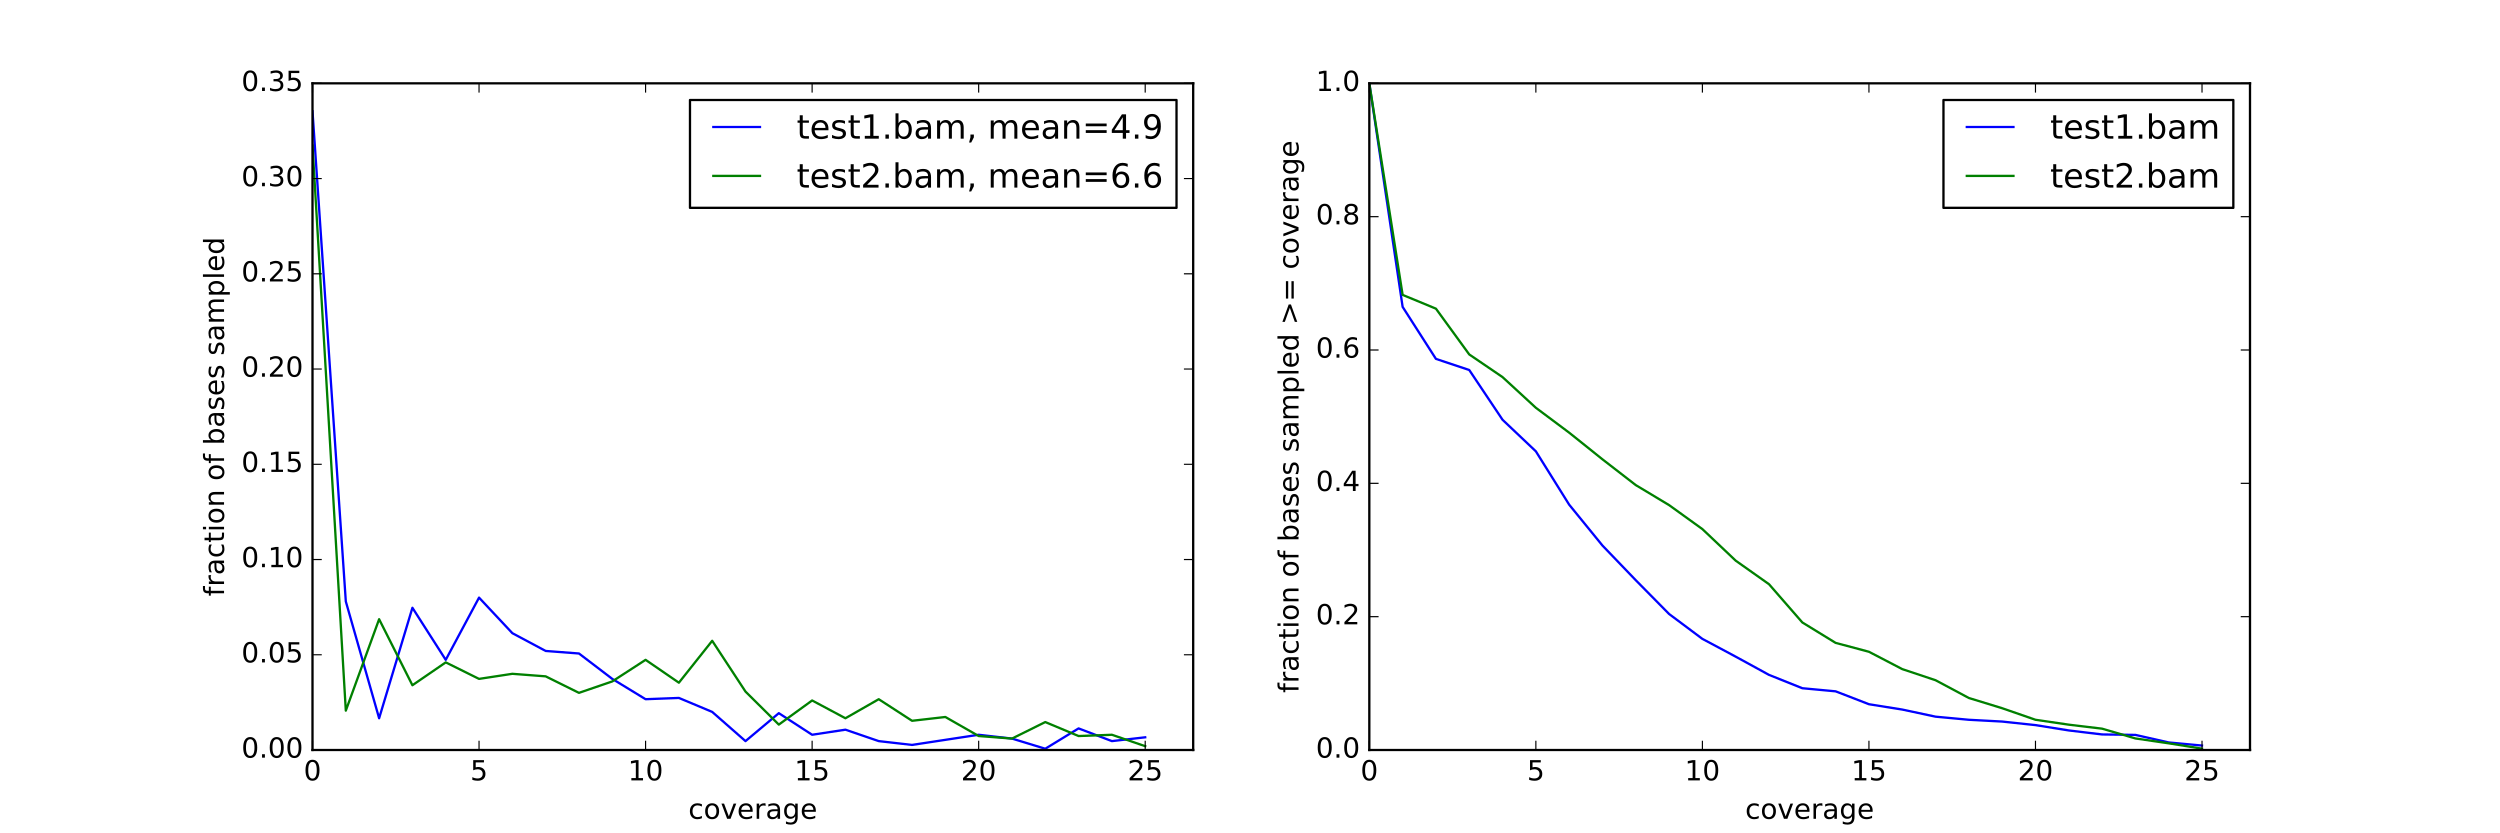 <?xml version="1.0" encoding="utf-8" standalone="no"?>
<!DOCTYPE svg PUBLIC "-//W3C//DTD SVG 1.1//EN"
  "http://www.w3.org/Graphics/SVG/1.1/DTD/svg11.dtd">
<!-- Created with matplotlib (http://matplotlib.org/) -->
<svg height="360pt" version="1.1" viewBox="0 0 1080 360" width="1080pt" xmlns="http://www.w3.org/2000/svg" xmlns:xlink="http://www.w3.org/1999/xlink">
 <defs>
  <style type="text/css">
*{stroke-linecap:butt;stroke-linejoin:round;stroke-miterlimit:100000;}
  </style>
 </defs>
 <g id="figure_1">
  <g id="patch_1">
   <path d="M 0 360 
L 1080 360 
L 1080 0 
L 0 0 
z
" style="fill:#ffffff;"/>
  </g>
  <g id="axes_1">
   <g id="patch_2">
    <path d="M 135 324 
L 515.455 324 
L 515.455 36 
L 135 36 
z
" style="fill:#ffffff;"/>
   </g>
   <g id="line2d_1">
    <path clip-path="url(#p633ea78bca)" d="M 135 48.069 
L 149.389 259.817 
L 163.778 310.286 
L 178.167 262.56 
L 192.556 285.051 
L 206.945 258.171 
L 221.334 273.531 
L 235.724 281.211 
L 250.113 282.309 
L 264.502 293.28 
L 278.891 302.057 
L 293.28 301.509 
L 307.669 307.543 
L 322.058 320.16 
L 336.447 308.091 
L 350.836 317.417 
L 365.225 315.223 
L 379.614 320.16 
L 394.003 321.806 
L 408.392 319.611 
L 422.781 317.417 
L 437.171 319.063 
L 451.56 323.451 
L 465.949 314.674 
L 480.338 320.16 
L 494.727 318.514 
" style="fill:none;stroke:#0000ff;stroke-linecap:square;"/>
   </g>
   <g id="line2d_2">
    <path clip-path="url(#p633ea78bca)" d="M 135 62.88 
L 149.389 306.994 
L 163.778 267.497 
L 178.167 296.023 
L 192.556 286.149 
L 206.945 293.28 
L 221.334 291.086 
L 235.724 292.183 
L 250.113 299.314 
L 264.502 294.377 
L 278.891 285.051 
L 293.28 294.926 
L 307.669 276.823 
L 322.058 298.766 
L 336.447 313.029 
L 350.836 302.606 
L 365.225 310.286 
L 379.614 302.057 
L 394.003 311.383 
L 408.392 309.737 
L 422.781 317.966 
L 437.171 319.063 
L 451.56 311.931 
L 465.949 317.966 
L 480.338 317.417 
L 494.727 322.354 
" style="fill:none;stroke:#008000;stroke-linecap:square;"/>
   </g>
   <g id="patch_3">
    <path d="M 135 36 
L 515.455 36 
" style="fill:none;stroke:#000000;stroke-linecap:square;stroke-linejoin:miter;"/>
   </g>
   <g id="patch_4">
    <path d="M 515.455 324 
L 515.455 36 
" style="fill:none;stroke:#000000;stroke-linecap:square;stroke-linejoin:miter;"/>
   </g>
   <g id="patch_5">
    <path d="M 135 324 
L 515.455 324 
" style="fill:none;stroke:#000000;stroke-linecap:square;stroke-linejoin:miter;"/>
   </g>
   <g id="patch_6">
    <path d="M 135 324 
L 135 36 
" style="fill:none;stroke:#000000;stroke-linecap:square;stroke-linejoin:miter;"/>
   </g>
   <g id="matplotlib.axis_1">
    <g id="xtick_1">
     <g id="line2d_3">
      <defs>
       <path d="M 0 0 
L 0 -4 
" id="m993e81cfbe" style="stroke:#000000;stroke-width:0.5;"/>
      </defs>
      <g>
       <use style="stroke:#000000;stroke-width:0.5;" x="135.0" xlink:href="#m993e81cfbe" y="324.0"/>
      </g>
     </g>
     <g id="line2d_4">
      <defs>
       <path d="M 0 0 
L 0 4 
" id="ma608cb33ff" style="stroke:#000000;stroke-width:0.5;"/>
      </defs>
      <g>
       <use style="stroke:#000000;stroke-width:0.5;" x="135.0" xlink:href="#ma608cb33ff" y="36.0"/>
      </g>
     </g>
     <g id="text_1">
      <!-- 0 -->
      <defs>
       <path d="M 31.781 66.406 
Q 24.172 66.406 20.328 58.906 
Q 16.5 51.422 16.5 36.375 
Q 16.5 21.391 20.328 13.891 
Q 24.172 6.391 31.781 6.391 
Q 39.453 6.391 43.281 13.891 
Q 47.125 21.391 47.125 36.375 
Q 47.125 51.422 43.281 58.906 
Q 39.453 66.406 31.781 66.406 
M 31.781 74.219 
Q 44.047 74.219 50.516 64.516 
Q 56.984 54.828 56.984 36.375 
Q 56.984 17.969 50.516 8.266 
Q 44.047 -1.422 31.781 -1.422 
Q 19.531 -1.422 13.062 8.266 
Q 6.594 17.969 6.594 36.375 
Q 6.594 54.828 13.062 64.516 
Q 19.531 74.219 31.781 74.219 
" id="BitstreamVeraSans-Roman-30"/>
      </defs>
      <g transform="translate(131.183 337.118)scale(0.12 -0.12)">
       <use xlink:href="#BitstreamVeraSans-Roman-30"/>
      </g>
     </g>
    </g>
    <g id="xtick_2">
     <g id="line2d_5">
      <g>
       <use style="stroke:#000000;stroke-width:0.5;" x="206.945" xlink:href="#m993e81cfbe" y="324.0"/>
      </g>
     </g>
     <g id="line2d_6">
      <g>
       <use style="stroke:#000000;stroke-width:0.5;" x="206.945" xlink:href="#ma608cb33ff" y="36.0"/>
      </g>
     </g>
     <g id="text_2">
      <!-- 5 -->
      <defs>
       <path d="M 10.797 72.906 
L 49.516 72.906 
L 49.516 64.594 
L 19.828 64.594 
L 19.828 46.734 
Q 21.969 47.469 24.109 47.828 
Q 26.266 48.188 28.422 48.188 
Q 40.625 48.188 47.75 41.5 
Q 54.891 34.812 54.891 23.391 
Q 54.891 11.625 47.562 5.094 
Q 40.234 -1.422 26.906 -1.422 
Q 22.312 -1.422 17.547 -0.641 
Q 12.797 0.141 7.719 1.703 
L 7.719 11.625 
Q 12.109 9.234 16.797 8.062 
Q 21.484 6.891 26.703 6.891 
Q 35.156 6.891 40.078 11.328 
Q 45.016 15.766 45.016 23.391 
Q 45.016 31 40.078 35.438 
Q 35.156 39.891 26.703 39.891 
Q 22.75 39.891 18.812 39.016 
Q 14.891 38.141 10.797 36.281 
z
" id="BitstreamVeraSans-Roman-35"/>
      </defs>
      <g transform="translate(203.128 337.118)scale(0.12 -0.12)">
       <use xlink:href="#BitstreamVeraSans-Roman-35"/>
      </g>
     </g>
    </g>
    <g id="xtick_3">
     <g id="line2d_7">
      <g>
       <use style="stroke:#000000;stroke-width:0.5;" x="278.891" xlink:href="#m993e81cfbe" y="324.0"/>
      </g>
     </g>
     <g id="line2d_8">
      <g>
       <use style="stroke:#000000;stroke-width:0.5;" x="278.891" xlink:href="#ma608cb33ff" y="36.0"/>
      </g>
     </g>
     <g id="text_3">
      <!-- 10 -->
      <defs>
       <path d="M 12.406 8.297 
L 28.516 8.297 
L 28.516 63.922 
L 10.984 60.406 
L 10.984 69.391 
L 28.422 72.906 
L 38.281 72.906 
L 38.281 8.297 
L 54.391 8.297 
L 54.391 0 
L 12.406 0 
z
" id="BitstreamVeraSans-Roman-31"/>
      </defs>
      <g transform="translate(271.256 337.118)scale(0.12 -0.12)">
       <use xlink:href="#BitstreamVeraSans-Roman-31"/>
       <use x="63.623" xlink:href="#BitstreamVeraSans-Roman-30"/>
      </g>
     </g>
    </g>
    <g id="xtick_4">
     <g id="line2d_9">
      <g>
       <use style="stroke:#000000;stroke-width:0.5;" x="350.836" xlink:href="#m993e81cfbe" y="324.0"/>
      </g>
     </g>
     <g id="line2d_10">
      <g>
       <use style="stroke:#000000;stroke-width:0.5;" x="350.836" xlink:href="#ma608cb33ff" y="36.0"/>
      </g>
     </g>
     <g id="text_4">
      <!-- 15 -->
      <g transform="translate(343.201 337.118)scale(0.12 -0.12)">
       <use xlink:href="#BitstreamVeraSans-Roman-31"/>
       <use x="63.623" xlink:href="#BitstreamVeraSans-Roman-35"/>
      </g>
     </g>
    </g>
    <g id="xtick_5">
     <g id="line2d_11">
      <g>
       <use style="stroke:#000000;stroke-width:0.5;" x="422.781" xlink:href="#m993e81cfbe" y="324.0"/>
      </g>
     </g>
     <g id="line2d_12">
      <g>
       <use style="stroke:#000000;stroke-width:0.5;" x="422.781" xlink:href="#ma608cb33ff" y="36.0"/>
      </g>
     </g>
     <g id="text_5">
      <!-- 20 -->
      <defs>
       <path d="M 19.188 8.297 
L 53.609 8.297 
L 53.609 0 
L 7.328 0 
L 7.328 8.297 
Q 12.938 14.109 22.625 23.891 
Q 32.328 33.688 34.812 36.531 
Q 39.547 41.844 41.422 45.531 
Q 43.312 49.219 43.312 52.781 
Q 43.312 58.594 39.234 62.25 
Q 35.156 65.922 28.609 65.922 
Q 23.969 65.922 18.812 64.312 
Q 13.672 62.703 7.812 59.422 
L 7.812 69.391 
Q 13.766 71.781 18.938 73 
Q 24.125 74.219 28.422 74.219 
Q 39.75 74.219 46.484 68.547 
Q 53.219 62.891 53.219 53.422 
Q 53.219 48.922 51.531 44.891 
Q 49.859 40.875 45.406 35.406 
Q 44.188 33.984 37.641 27.219 
Q 31.109 20.453 19.188 8.297 
" id="BitstreamVeraSans-Roman-32"/>
      </defs>
      <g transform="translate(415.146 337.118)scale(0.12 -0.12)">
       <use xlink:href="#BitstreamVeraSans-Roman-32"/>
       <use x="63.623" xlink:href="#BitstreamVeraSans-Roman-30"/>
      </g>
     </g>
    </g>
    <g id="xtick_6">
     <g id="line2d_13">
      <g>
       <use style="stroke:#000000;stroke-width:0.5;" x="494.727" xlink:href="#m993e81cfbe" y="324.0"/>
      </g>
     </g>
     <g id="line2d_14">
      <g>
       <use style="stroke:#000000;stroke-width:0.5;" x="494.727" xlink:href="#ma608cb33ff" y="36.0"/>
      </g>
     </g>
     <g id="text_6">
      <!-- 25 -->
      <g transform="translate(487.092 337.118)scale(0.12 -0.12)">
       <use xlink:href="#BitstreamVeraSans-Roman-32"/>
       <use x="63.623" xlink:href="#BitstreamVeraSans-Roman-35"/>
      </g>
     </g>
    </g>
    <g id="text_7">
     <!-- coverage -->
     <defs>
      <path d="M 41.109 46.297 
Q 39.594 47.172 37.812 47.578 
Q 36.031 48 33.891 48 
Q 26.266 48 22.188 43.047 
Q 18.109 38.094 18.109 28.812 
L 18.109 0 
L 9.078 0 
L 9.078 54.688 
L 18.109 54.688 
L 18.109 46.188 
Q 20.953 51.172 25.484 53.578 
Q 30.031 56 36.531 56 
Q 37.453 56 38.578 55.875 
Q 39.703 55.766 41.062 55.516 
z
" id="BitstreamVeraSans-Roman-72"/>
      <path d="M 30.609 48.391 
Q 23.391 48.391 19.188 42.75 
Q 14.984 37.109 14.984 27.297 
Q 14.984 17.484 19.156 11.844 
Q 23.344 6.203 30.609 6.203 
Q 37.797 6.203 41.984 11.859 
Q 46.188 17.531 46.188 27.297 
Q 46.188 37.016 41.984 42.703 
Q 37.797 48.391 30.609 48.391 
M 30.609 56 
Q 42.328 56 49.016 48.375 
Q 55.719 40.766 55.719 27.297 
Q 55.719 13.875 49.016 6.219 
Q 42.328 -1.422 30.609 -1.422 
Q 18.844 -1.422 12.172 6.219 
Q 5.516 13.875 5.516 27.297 
Q 5.516 40.766 12.172 48.375 
Q 18.844 56 30.609 56 
" id="BitstreamVeraSans-Roman-6f"/>
      <path d="M 56.203 29.594 
L 56.203 25.203 
L 14.891 25.203 
Q 15.484 15.922 20.484 11.062 
Q 25.484 6.203 34.422 6.203 
Q 39.594 6.203 44.453 7.469 
Q 49.312 8.734 54.109 11.281 
L 54.109 2.781 
Q 49.266 0.734 44.188 -0.344 
Q 39.109 -1.422 33.891 -1.422 
Q 20.797 -1.422 13.156 6.188 
Q 5.516 13.812 5.516 26.812 
Q 5.516 40.234 12.766 48.109 
Q 20.016 56 32.328 56 
Q 43.359 56 49.781 48.891 
Q 56.203 41.797 56.203 29.594 
M 47.219 32.234 
Q 47.125 39.594 43.094 43.984 
Q 39.062 48.391 32.422 48.391 
Q 24.906 48.391 20.391 44.141 
Q 15.875 39.891 15.188 32.172 
z
" id="BitstreamVeraSans-Roman-65"/>
      <path d="M 2.984 54.688 
L 12.5 54.688 
L 29.594 8.797 
L 46.688 54.688 
L 56.203 54.688 
L 35.688 0 
L 23.484 0 
z
" id="BitstreamVeraSans-Roman-76"/>
      <path d="M 45.406 27.984 
Q 45.406 37.75 41.375 43.109 
Q 37.359 48.484 30.078 48.484 
Q 22.859 48.484 18.828 43.109 
Q 14.797 37.75 14.797 27.984 
Q 14.797 18.266 18.828 12.891 
Q 22.859 7.516 30.078 7.516 
Q 37.359 7.516 41.375 12.891 
Q 45.406 18.266 45.406 27.984 
M 54.391 6.781 
Q 54.391 -7.172 48.188 -13.984 
Q 42 -20.797 29.203 -20.797 
Q 24.469 -20.797 20.266 -20.094 
Q 16.062 -19.391 12.109 -17.922 
L 12.109 -9.188 
Q 16.062 -11.328 19.922 -12.344 
Q 23.781 -13.375 27.781 -13.375 
Q 36.625 -13.375 41.016 -8.766 
Q 45.406 -4.156 45.406 5.172 
L 45.406 9.625 
Q 42.625 4.781 38.281 2.391 
Q 33.938 0 27.875 0 
Q 17.828 0 11.672 7.656 
Q 5.516 15.328 5.516 27.984 
Q 5.516 40.672 11.672 48.328 
Q 17.828 56 27.875 56 
Q 33.938 56 38.281 53.609 
Q 42.625 51.219 45.406 46.391 
L 45.406 54.688 
L 54.391 54.688 
z
" id="BitstreamVeraSans-Roman-67"/>
      <path d="M 34.281 27.484 
Q 23.391 27.484 19.188 25 
Q 14.984 22.516 14.984 16.5 
Q 14.984 11.719 18.141 8.906 
Q 21.297 6.109 26.703 6.109 
Q 34.188 6.109 38.703 11.406 
Q 43.219 16.703 43.219 25.484 
L 43.219 27.484 
z
M 52.203 31.203 
L 52.203 0 
L 43.219 0 
L 43.219 8.297 
Q 40.141 3.328 35.547 0.953 
Q 30.953 -1.422 24.312 -1.422 
Q 15.922 -1.422 10.953 3.297 
Q 6 8.016 6 15.922 
Q 6 25.141 12.172 29.828 
Q 18.359 34.516 30.609 34.516 
L 43.219 34.516 
L 43.219 35.406 
Q 43.219 41.609 39.141 45 
Q 35.062 48.391 27.688 48.391 
Q 23 48.391 18.547 47.266 
Q 14.109 46.141 10.016 43.891 
L 10.016 52.203 
Q 14.938 54.109 19.578 55.047 
Q 24.219 56 28.609 56 
Q 40.484 56 46.344 49.844 
Q 52.203 43.703 52.203 31.203 
" id="BitstreamVeraSans-Roman-61"/>
      <path d="M 48.781 52.594 
L 48.781 44.188 
Q 44.969 46.297 41.141 47.344 
Q 37.312 48.391 33.406 48.391 
Q 24.656 48.391 19.812 42.844 
Q 14.984 37.312 14.984 27.297 
Q 14.984 17.281 19.812 11.734 
Q 24.656 6.203 33.406 6.203 
Q 37.312 6.203 41.141 7.25 
Q 44.969 8.297 48.781 10.406 
L 48.781 2.094 
Q 45.016 0.344 40.984 -0.531 
Q 36.969 -1.422 32.422 -1.422 
Q 20.062 -1.422 12.781 6.344 
Q 5.516 14.109 5.516 27.297 
Q 5.516 40.672 12.859 48.328 
Q 20.219 56 33.016 56 
Q 37.156 56 41.109 55.141 
Q 45.062 54.297 48.781 52.594 
" id="BitstreamVeraSans-Roman-63"/>
     </defs>
     <g transform="translate(297.369 353.732)scale(0.12 -0.12)">
      <use xlink:href="#BitstreamVeraSans-Roman-63"/>
      <use x="54.98" xlink:href="#BitstreamVeraSans-Roman-6f"/>
      <use x="116.162" xlink:href="#BitstreamVeraSans-Roman-76"/>
      <use x="175.342" xlink:href="#BitstreamVeraSans-Roman-65"/>
      <use x="236.865" xlink:href="#BitstreamVeraSans-Roman-72"/>
      <use x="277.979" xlink:href="#BitstreamVeraSans-Roman-61"/>
      <use x="339.258" xlink:href="#BitstreamVeraSans-Roman-67"/>
      <use x="402.734" xlink:href="#BitstreamVeraSans-Roman-65"/>
     </g>
    </g>
   </g>
   <g id="matplotlib.axis_2">
    <g id="ytick_1">
     <g id="line2d_15">
      <defs>
       <path d="M 0 0 
L 4 0 
" id="mef41c1b28c" style="stroke:#000000;stroke-width:0.5;"/>
      </defs>
      <g>
       <use style="stroke:#000000;stroke-width:0.5;" x="135.0" xlink:href="#mef41c1b28c" y="324.0"/>
      </g>
     </g>
     <g id="line2d_16">
      <defs>
       <path d="M 0 0 
L -4 0 
" id="mc428589a5a" style="stroke:#000000;stroke-width:0.5;"/>
      </defs>
      <g>
       <use style="stroke:#000000;stroke-width:0.5;" x="515.455" xlink:href="#mc428589a5a" y="324.0"/>
      </g>
     </g>
     <g id="text_8">
      <!-- 0.00 -->
      <defs>
       <path d="M 10.688 12.406 
L 21 12.406 
L 21 0 
L 10.688 0 
z
" id="BitstreamVeraSans-Roman-2e"/>
      </defs>
      <g transform="translate(104.281 327.311)scale(0.12 -0.12)">
       <use xlink:href="#BitstreamVeraSans-Roman-30"/>
       <use x="63.623" xlink:href="#BitstreamVeraSans-Roman-2e"/>
       <use x="95.41" xlink:href="#BitstreamVeraSans-Roman-30"/>
       <use x="159.033" xlink:href="#BitstreamVeraSans-Roman-30"/>
      </g>
     </g>
    </g>
    <g id="ytick_2">
     <g id="line2d_17">
      <g>
       <use style="stroke:#000000;stroke-width:0.5;" x="135.0" xlink:href="#mef41c1b28c" y="282.857"/>
      </g>
     </g>
     <g id="line2d_18">
      <g>
       <use style="stroke:#000000;stroke-width:0.5;" x="515.455" xlink:href="#mc428589a5a" y="282.857"/>
      </g>
     </g>
     <g id="text_9">
      <!-- 0.05 -->
      <g transform="translate(104.281 286.168)scale(0.12 -0.12)">
       <use xlink:href="#BitstreamVeraSans-Roman-30"/>
       <use x="63.623" xlink:href="#BitstreamVeraSans-Roman-2e"/>
       <use x="95.41" xlink:href="#BitstreamVeraSans-Roman-30"/>
       <use x="159.033" xlink:href="#BitstreamVeraSans-Roman-35"/>
      </g>
     </g>
    </g>
    <g id="ytick_3">
     <g id="line2d_19">
      <g>
       <use style="stroke:#000000;stroke-width:0.5;" x="135.0" xlink:href="#mef41c1b28c" y="241.714"/>
      </g>
     </g>
     <g id="line2d_20">
      <g>
       <use style="stroke:#000000;stroke-width:0.5;" x="515.455" xlink:href="#mc428589a5a" y="241.714"/>
      </g>
     </g>
     <g id="text_10">
      <!-- 0.10 -->
      <g transform="translate(104.281 245.026)scale(0.12 -0.12)">
       <use xlink:href="#BitstreamVeraSans-Roman-30"/>
       <use x="63.623" xlink:href="#BitstreamVeraSans-Roman-2e"/>
       <use x="95.41" xlink:href="#BitstreamVeraSans-Roman-31"/>
       <use x="159.033" xlink:href="#BitstreamVeraSans-Roman-30"/>
      </g>
     </g>
    </g>
    <g id="ytick_4">
     <g id="line2d_21">
      <g>
       <use style="stroke:#000000;stroke-width:0.5;" x="135.0" xlink:href="#mef41c1b28c" y="200.571"/>
      </g>
     </g>
     <g id="line2d_22">
      <g>
       <use style="stroke:#000000;stroke-width:0.5;" x="515.455" xlink:href="#mc428589a5a" y="200.571"/>
      </g>
     </g>
     <g id="text_11">
      <!-- 0.15 -->
      <g transform="translate(104.281 203.883)scale(0.12 -0.12)">
       <use xlink:href="#BitstreamVeraSans-Roman-30"/>
       <use x="63.623" xlink:href="#BitstreamVeraSans-Roman-2e"/>
       <use x="95.41" xlink:href="#BitstreamVeraSans-Roman-31"/>
       <use x="159.033" xlink:href="#BitstreamVeraSans-Roman-35"/>
      </g>
     </g>
    </g>
    <g id="ytick_5">
     <g id="line2d_23">
      <g>
       <use style="stroke:#000000;stroke-width:0.5;" x="135.0" xlink:href="#mef41c1b28c" y="159.429"/>
      </g>
     </g>
     <g id="line2d_24">
      <g>
       <use style="stroke:#000000;stroke-width:0.5;" x="515.455" xlink:href="#mc428589a5a" y="159.429"/>
      </g>
     </g>
     <g id="text_12">
      <!-- 0.20 -->
      <g transform="translate(104.281 162.74)scale(0.12 -0.12)">
       <use xlink:href="#BitstreamVeraSans-Roman-30"/>
       <use x="63.623" xlink:href="#BitstreamVeraSans-Roman-2e"/>
       <use x="95.41" xlink:href="#BitstreamVeraSans-Roman-32"/>
       <use x="159.033" xlink:href="#BitstreamVeraSans-Roman-30"/>
      </g>
     </g>
    </g>
    <g id="ytick_6">
     <g id="line2d_25">
      <g>
       <use style="stroke:#000000;stroke-width:0.5;" x="135.0" xlink:href="#mef41c1b28c" y="118.286"/>
      </g>
     </g>
     <g id="line2d_26">
      <g>
       <use style="stroke:#000000;stroke-width:0.5;" x="515.455" xlink:href="#mc428589a5a" y="118.286"/>
      </g>
     </g>
     <g id="text_13">
      <!-- 0.25 -->
      <g transform="translate(104.281 121.597)scale(0.12 -0.12)">
       <use xlink:href="#BitstreamVeraSans-Roman-30"/>
       <use x="63.623" xlink:href="#BitstreamVeraSans-Roman-2e"/>
       <use x="95.41" xlink:href="#BitstreamVeraSans-Roman-32"/>
       <use x="159.033" xlink:href="#BitstreamVeraSans-Roman-35"/>
      </g>
     </g>
    </g>
    <g id="ytick_7">
     <g id="line2d_27">
      <g>
       <use style="stroke:#000000;stroke-width:0.5;" x="135.0" xlink:href="#mef41c1b28c" y="77.143"/>
      </g>
     </g>
     <g id="line2d_28">
      <g>
       <use style="stroke:#000000;stroke-width:0.5;" x="515.455" xlink:href="#mc428589a5a" y="77.143"/>
      </g>
     </g>
     <g id="text_14">
      <!-- 0.30 -->
      <defs>
       <path d="M 40.578 39.312 
Q 47.656 37.797 51.625 33 
Q 55.609 28.219 55.609 21.188 
Q 55.609 10.406 48.188 4.484 
Q 40.766 -1.422 27.094 -1.422 
Q 22.516 -1.422 17.656 -0.516 
Q 12.797 0.391 7.625 2.203 
L 7.625 11.719 
Q 11.719 9.328 16.594 8.109 
Q 21.484 6.891 26.812 6.891 
Q 36.078 6.891 40.938 10.547 
Q 45.797 14.203 45.797 21.188 
Q 45.797 27.641 41.281 31.266 
Q 36.766 34.906 28.719 34.906 
L 20.219 34.906 
L 20.219 43.016 
L 29.109 43.016 
Q 36.375 43.016 40.234 45.922 
Q 44.094 48.828 44.094 54.297 
Q 44.094 59.906 40.109 62.906 
Q 36.141 65.922 28.719 65.922 
Q 24.656 65.922 20.016 65.031 
Q 15.375 64.156 9.812 62.312 
L 9.812 71.094 
Q 15.438 72.656 20.344 73.438 
Q 25.25 74.219 29.594 74.219 
Q 40.828 74.219 47.359 69.109 
Q 53.906 64.016 53.906 55.328 
Q 53.906 49.266 50.438 45.094 
Q 46.969 40.922 40.578 39.312 
" id="BitstreamVeraSans-Roman-33"/>
      </defs>
      <g transform="translate(104.281 80.454)scale(0.12 -0.12)">
       <use xlink:href="#BitstreamVeraSans-Roman-30"/>
       <use x="63.623" xlink:href="#BitstreamVeraSans-Roman-2e"/>
       <use x="95.41" xlink:href="#BitstreamVeraSans-Roman-33"/>
       <use x="159.033" xlink:href="#BitstreamVeraSans-Roman-30"/>
      </g>
     </g>
    </g>
    <g id="ytick_8">
     <g id="line2d_29">
      <g>
       <use style="stroke:#000000;stroke-width:0.5;" x="135.0" xlink:href="#mef41c1b28c" y="36.0"/>
      </g>
     </g>
     <g id="line2d_30">
      <g>
       <use style="stroke:#000000;stroke-width:0.5;" x="515.455" xlink:href="#mc428589a5a" y="36.0"/>
      </g>
     </g>
     <g id="text_15">
      <!-- 0.35 -->
      <g transform="translate(104.281 39.311)scale(0.12 -0.12)">
       <use xlink:href="#BitstreamVeraSans-Roman-30"/>
       <use x="63.623" xlink:href="#BitstreamVeraSans-Roman-2e"/>
       <use x="95.41" xlink:href="#BitstreamVeraSans-Roman-33"/>
       <use x="159.033" xlink:href="#BitstreamVeraSans-Roman-35"/>
      </g>
     </g>
    </g>
    <g id="text_16">
     <!-- fraction of bases sampled -->
     <defs>
      <path id="BitstreamVeraSans-Roman-20"/>
      <path d="M 54.891 33.016 
L 54.891 0 
L 45.906 0 
L 45.906 32.719 
Q 45.906 40.484 42.875 44.328 
Q 39.844 48.188 33.797 48.188 
Q 26.516 48.188 22.312 43.547 
Q 18.109 38.922 18.109 30.906 
L 18.109 0 
L 9.078 0 
L 9.078 54.688 
L 18.109 54.688 
L 18.109 46.188 
Q 21.344 51.125 25.703 53.562 
Q 30.078 56 35.797 56 
Q 45.219 56 50.047 50.172 
Q 54.891 44.344 54.891 33.016 
" id="BitstreamVeraSans-Roman-6e"/>
      <path d="M 52 44.188 
Q 55.375 50.25 60.062 53.125 
Q 64.75 56 71.094 56 
Q 79.641 56 84.281 50.016 
Q 88.922 44.047 88.922 33.016 
L 88.922 0 
L 79.891 0 
L 79.891 32.719 
Q 79.891 40.578 77.094 44.375 
Q 74.312 48.188 68.609 48.188 
Q 61.625 48.188 57.562 43.547 
Q 53.516 38.922 53.516 30.906 
L 53.516 0 
L 44.484 0 
L 44.484 32.719 
Q 44.484 40.625 41.703 44.406 
Q 38.922 48.188 33.109 48.188 
Q 26.219 48.188 22.156 43.531 
Q 18.109 38.875 18.109 30.906 
L 18.109 0 
L 9.078 0 
L 9.078 54.688 
L 18.109 54.688 
L 18.109 46.188 
Q 21.188 51.219 25.484 53.609 
Q 29.781 56 35.688 56 
Q 41.656 56 45.828 52.969 
Q 50 49.953 52 44.188 
" id="BitstreamVeraSans-Roman-6d"/>
      <path d="M 9.422 75.984 
L 18.406 75.984 
L 18.406 0 
L 9.422 0 
z
" id="BitstreamVeraSans-Roman-6c"/>
      <path d="M 9.422 54.688 
L 18.406 54.688 
L 18.406 0 
L 9.422 0 
z
M 9.422 75.984 
L 18.406 75.984 
L 18.406 64.594 
L 9.422 64.594 
z
" id="BitstreamVeraSans-Roman-69"/>
      <path d="M 45.406 46.391 
L 45.406 75.984 
L 54.391 75.984 
L 54.391 0 
L 45.406 0 
L 45.406 8.203 
Q 42.578 3.328 38.25 0.953 
Q 33.938 -1.422 27.875 -1.422 
Q 17.969 -1.422 11.734 6.484 
Q 5.516 14.406 5.516 27.297 
Q 5.516 40.188 11.734 48.094 
Q 17.969 56 27.875 56 
Q 33.938 56 38.25 53.625 
Q 42.578 51.266 45.406 46.391 
M 14.797 27.297 
Q 14.797 17.391 18.875 11.75 
Q 22.953 6.109 30.078 6.109 
Q 37.203 6.109 41.297 11.75 
Q 45.406 17.391 45.406 27.297 
Q 45.406 37.203 41.297 42.844 
Q 37.203 48.484 30.078 48.484 
Q 22.953 48.484 18.875 42.844 
Q 14.797 37.203 14.797 27.297 
" id="BitstreamVeraSans-Roman-64"/>
      <path d="M 18.312 70.219 
L 18.312 54.688 
L 36.812 54.688 
L 36.812 47.703 
L 18.312 47.703 
L 18.312 18.016 
Q 18.312 11.328 20.141 9.422 
Q 21.969 7.516 27.594 7.516 
L 36.812 7.516 
L 36.812 0 
L 27.594 0 
Q 17.188 0 13.234 3.875 
Q 9.281 7.766 9.281 18.016 
L 9.281 47.703 
L 2.688 47.703 
L 2.688 54.688 
L 9.281 54.688 
L 9.281 70.219 
z
" id="BitstreamVeraSans-Roman-74"/>
      <path d="M 37.109 75.984 
L 37.109 68.5 
L 28.516 68.5 
Q 23.688 68.5 21.797 66.547 
Q 19.922 64.594 19.922 59.516 
L 19.922 54.688 
L 34.719 54.688 
L 34.719 47.703 
L 19.922 47.703 
L 19.922 0 
L 10.891 0 
L 10.891 47.703 
L 2.297 47.703 
L 2.297 54.688 
L 10.891 54.688 
L 10.891 58.5 
Q 10.891 67.625 15.141 71.797 
Q 19.391 75.984 28.609 75.984 
z
" id="BitstreamVeraSans-Roman-66"/>
      <path d="M 44.281 53.078 
L 44.281 44.578 
Q 40.484 46.531 36.375 47.5 
Q 32.281 48.484 27.875 48.484 
Q 21.188 48.484 17.844 46.438 
Q 14.5 44.391 14.5 40.281 
Q 14.5 37.156 16.891 35.375 
Q 19.281 33.594 26.516 31.984 
L 29.594 31.297 
Q 39.156 29.25 43.188 25.516 
Q 47.219 21.781 47.219 15.094 
Q 47.219 7.469 41.188 3.016 
Q 35.156 -1.422 24.609 -1.422 
Q 20.219 -1.422 15.453 -0.562 
Q 10.688 0.297 5.422 2 
L 5.422 11.281 
Q 10.406 8.688 15.234 7.391 
Q 20.062 6.109 24.812 6.109 
Q 31.156 6.109 34.562 8.281 
Q 37.984 10.453 37.984 14.406 
Q 37.984 18.062 35.516 20.016 
Q 33.062 21.969 24.703 23.781 
L 21.578 24.516 
Q 13.234 26.266 9.516 29.906 
Q 5.812 33.547 5.812 39.891 
Q 5.812 47.609 11.281 51.797 
Q 16.75 56 26.812 56 
Q 31.781 56 36.172 55.266 
Q 40.578 54.547 44.281 53.078 
" id="BitstreamVeraSans-Roman-73"/>
      <path d="M 18.109 8.203 
L 18.109 -20.797 
L 9.078 -20.797 
L 9.078 54.688 
L 18.109 54.688 
L 18.109 46.391 
Q 20.953 51.266 25.266 53.625 
Q 29.594 56 35.594 56 
Q 45.562 56 51.781 48.094 
Q 58.016 40.188 58.016 27.297 
Q 58.016 14.406 51.781 6.484 
Q 45.562 -1.422 35.594 -1.422 
Q 29.594 -1.422 25.266 0.953 
Q 20.953 3.328 18.109 8.203 
M 48.688 27.297 
Q 48.688 37.203 44.609 42.844 
Q 40.531 48.484 33.406 48.484 
Q 26.266 48.484 22.188 42.844 
Q 18.109 37.203 18.109 27.297 
Q 18.109 17.391 22.188 11.75 
Q 26.266 6.109 33.406 6.109 
Q 40.531 6.109 44.609 11.75 
Q 48.688 17.391 48.688 27.297 
" id="BitstreamVeraSans-Roman-70"/>
      <path d="M 48.688 27.297 
Q 48.688 37.203 44.609 42.844 
Q 40.531 48.484 33.406 48.484 
Q 26.266 48.484 22.188 42.844 
Q 18.109 37.203 18.109 27.297 
Q 18.109 17.391 22.188 11.75 
Q 26.266 6.109 33.406 6.109 
Q 40.531 6.109 44.609 11.75 
Q 48.688 17.391 48.688 27.297 
M 18.109 46.391 
Q 20.953 51.266 25.266 53.625 
Q 29.594 56 35.594 56 
Q 45.562 56 51.781 48.094 
Q 58.016 40.188 58.016 27.297 
Q 58.016 14.406 51.781 6.484 
Q 45.562 -1.422 35.594 -1.422 
Q 29.594 -1.422 25.266 0.953 
Q 20.953 3.328 18.109 8.203 
L 18.109 0 
L 9.078 0 
L 9.078 75.984 
L 18.109 75.984 
z
" id="BitstreamVeraSans-Roman-62"/>
     </defs>
     <g transform="translate(96.786 257.604)rotate(-90.0)scale(0.12 -0.12)">
      <use xlink:href="#BitstreamVeraSans-Roman-66"/>
      <use x="35.205" xlink:href="#BitstreamVeraSans-Roman-72"/>
      <use x="76.318" xlink:href="#BitstreamVeraSans-Roman-61"/>
      <use x="137.598" xlink:href="#BitstreamVeraSans-Roman-63"/>
      <use x="192.578" xlink:href="#BitstreamVeraSans-Roman-74"/>
      <use x="231.787" xlink:href="#BitstreamVeraSans-Roman-69"/>
      <use x="259.57" xlink:href="#BitstreamVeraSans-Roman-6f"/>
      <use x="320.752" xlink:href="#BitstreamVeraSans-Roman-6e"/>
      <use x="384.131" xlink:href="#BitstreamVeraSans-Roman-20"/>
      <use x="415.918" xlink:href="#BitstreamVeraSans-Roman-6f"/>
      <use x="477.1" xlink:href="#BitstreamVeraSans-Roman-66"/>
      <use x="512.305" xlink:href="#BitstreamVeraSans-Roman-20"/>
      <use x="544.092" xlink:href="#BitstreamVeraSans-Roman-62"/>
      <use x="607.568" xlink:href="#BitstreamVeraSans-Roman-61"/>
      <use x="668.848" xlink:href="#BitstreamVeraSans-Roman-73"/>
      <use x="720.947" xlink:href="#BitstreamVeraSans-Roman-65"/>
      <use x="782.471" xlink:href="#BitstreamVeraSans-Roman-73"/>
      <use x="834.57" xlink:href="#BitstreamVeraSans-Roman-20"/>
      <use x="866.357" xlink:href="#BitstreamVeraSans-Roman-73"/>
      <use x="918.457" xlink:href="#BitstreamVeraSans-Roman-61"/>
      <use x="979.736" xlink:href="#BitstreamVeraSans-Roman-6d"/>
      <use x="1077.148" xlink:href="#BitstreamVeraSans-Roman-70"/>
      <use x="1140.625" xlink:href="#BitstreamVeraSans-Roman-6c"/>
      <use x="1168.408" xlink:href="#BitstreamVeraSans-Roman-65"/>
      <use x="1229.932" xlink:href="#BitstreamVeraSans-Roman-64"/>
     </g>
    </g>
   </g>
   <g id="legend_1">
    <g id="patch_7">
     <path d="M 298.073 89.793 
L 508.255 89.793 
L 508.255 43.2 
L 298.073 43.2 
z
" style="fill:#ffffff;stroke:#000000;stroke-linejoin:miter;"/>
    </g>
    <g id="line2d_31">
     <path d="M 308.153 54.862 
L 328.313 54.862 
" style="fill:none;stroke:#0000ff;stroke-linecap:square;"/>
    </g>
    <g id="line2d_32"/>
    <g id="text_17">
     <!-- test1.bam, mean=4.9 -->
     <defs>
      <path d="M 11.719 12.406 
L 22.016 12.406 
L 22.016 4 
L 14.016 -11.625 
L 7.719 -11.625 
L 11.719 4 
z
" id="BitstreamVeraSans-Roman-2c"/>
      <path d="M 10.984 1.516 
L 10.984 10.5 
Q 14.703 8.734 18.5 7.812 
Q 22.312 6.891 25.984 6.891 
Q 35.75 6.891 40.891 13.453 
Q 46.047 20.016 46.781 33.406 
Q 43.953 29.203 39.594 26.953 
Q 35.25 24.703 29.984 24.703 
Q 19.047 24.703 12.672 31.312 
Q 6.297 37.938 6.297 49.422 
Q 6.297 60.641 12.938 67.422 
Q 19.578 74.219 30.609 74.219 
Q 43.266 74.219 49.922 64.516 
Q 56.594 54.828 56.594 36.375 
Q 56.594 19.141 48.406 8.859 
Q 40.234 -1.422 26.422 -1.422 
Q 22.703 -1.422 18.891 -0.688 
Q 15.094 0.047 10.984 1.516 
M 30.609 32.422 
Q 37.25 32.422 41.125 36.953 
Q 45.016 41.5 45.016 49.422 
Q 45.016 57.281 41.125 61.844 
Q 37.25 66.406 30.609 66.406 
Q 23.969 66.406 20.094 61.844 
Q 16.219 57.281 16.219 49.422 
Q 16.219 41.5 20.094 36.953 
Q 23.969 32.422 30.609 32.422 
" id="BitstreamVeraSans-Roman-39"/>
      <path d="M 37.797 64.312 
L 12.891 25.391 
L 37.797 25.391 
z
M 35.203 72.906 
L 47.609 72.906 
L 47.609 25.391 
L 58.016 25.391 
L 58.016 17.188 
L 47.609 17.188 
L 47.609 0 
L 37.797 0 
L 37.797 17.188 
L 4.891 17.188 
L 4.891 26.703 
z
" id="BitstreamVeraSans-Roman-34"/>
      <path d="M 10.594 45.406 
L 73.188 45.406 
L 73.188 37.203 
L 10.594 37.203 
z
M 10.594 25.484 
L 73.188 25.484 
L 73.188 17.188 
L 10.594 17.188 
z
" id="BitstreamVeraSans-Roman-3d"/>
     </defs>
     <g transform="translate(344.153 59.902)scale(0.144 -0.144)">
      <use xlink:href="#BitstreamVeraSans-Roman-74"/>
      <use x="39.209" xlink:href="#BitstreamVeraSans-Roman-65"/>
      <use x="100.732" xlink:href="#BitstreamVeraSans-Roman-73"/>
      <use x="152.832" xlink:href="#BitstreamVeraSans-Roman-74"/>
      <use x="192.041" xlink:href="#BitstreamVeraSans-Roman-31"/>
      <use x="255.664" xlink:href="#BitstreamVeraSans-Roman-2e"/>
      <use x="287.451" xlink:href="#BitstreamVeraSans-Roman-62"/>
      <use x="350.928" xlink:href="#BitstreamVeraSans-Roman-61"/>
      <use x="412.207" xlink:href="#BitstreamVeraSans-Roman-6d"/>
      <use x="509.619" xlink:href="#BitstreamVeraSans-Roman-2c"/>
      <use x="541.406" xlink:href="#BitstreamVeraSans-Roman-20"/>
      <use x="573.193" xlink:href="#BitstreamVeraSans-Roman-6d"/>
      <use x="670.605" xlink:href="#BitstreamVeraSans-Roman-65"/>
      <use x="732.129" xlink:href="#BitstreamVeraSans-Roman-61"/>
      <use x="793.408" xlink:href="#BitstreamVeraSans-Roman-6e"/>
      <use x="856.787" xlink:href="#BitstreamVeraSans-Roman-3d"/>
      <use x="940.576" xlink:href="#BitstreamVeraSans-Roman-34"/>
      <use x="1004.199" xlink:href="#BitstreamVeraSans-Roman-2e"/>
      <use x="1035.986" xlink:href="#BitstreamVeraSans-Roman-39"/>
     </g>
    </g>
    <g id="line2d_33">
     <path d="M 308.153 75.998 
L 328.313 75.998 
" style="fill:none;stroke:#008000;stroke-linecap:square;"/>
    </g>
    <g id="line2d_34"/>
    <g id="text_18">
     <!-- test2.bam, mean=6.6 -->
     <defs>
      <path d="M 33.016 40.375 
Q 26.375 40.375 22.484 35.828 
Q 18.609 31.297 18.609 23.391 
Q 18.609 15.531 22.484 10.953 
Q 26.375 6.391 33.016 6.391 
Q 39.656 6.391 43.531 10.953 
Q 47.406 15.531 47.406 23.391 
Q 47.406 31.297 43.531 35.828 
Q 39.656 40.375 33.016 40.375 
M 52.594 71.297 
L 52.594 62.312 
Q 48.875 64.062 45.094 64.984 
Q 41.312 65.922 37.594 65.922 
Q 27.828 65.922 22.672 59.328 
Q 17.531 52.734 16.797 39.406 
Q 19.672 43.656 24.016 45.922 
Q 28.375 48.188 33.594 48.188 
Q 44.578 48.188 50.953 41.516 
Q 57.328 34.859 57.328 23.391 
Q 57.328 12.156 50.688 5.359 
Q 44.047 -1.422 33.016 -1.422 
Q 20.359 -1.422 13.672 8.266 
Q 6.984 17.969 6.984 36.375 
Q 6.984 53.656 15.188 63.938 
Q 23.391 74.219 37.203 74.219 
Q 40.922 74.219 44.703 73.484 
Q 48.484 72.75 52.594 71.297 
" id="BitstreamVeraSans-Roman-36"/>
     </defs>
     <g transform="translate(344.153 81.038)scale(0.144 -0.144)">
      <use xlink:href="#BitstreamVeraSans-Roman-74"/>
      <use x="39.209" xlink:href="#BitstreamVeraSans-Roman-65"/>
      <use x="100.732" xlink:href="#BitstreamVeraSans-Roman-73"/>
      <use x="152.832" xlink:href="#BitstreamVeraSans-Roman-74"/>
      <use x="192.041" xlink:href="#BitstreamVeraSans-Roman-32"/>
      <use x="255.664" xlink:href="#BitstreamVeraSans-Roman-2e"/>
      <use x="287.451" xlink:href="#BitstreamVeraSans-Roman-62"/>
      <use x="350.928" xlink:href="#BitstreamVeraSans-Roman-61"/>
      <use x="412.207" xlink:href="#BitstreamVeraSans-Roman-6d"/>
      <use x="509.619" xlink:href="#BitstreamVeraSans-Roman-2c"/>
      <use x="541.406" xlink:href="#BitstreamVeraSans-Roman-20"/>
      <use x="573.193" xlink:href="#BitstreamVeraSans-Roman-6d"/>
      <use x="670.605" xlink:href="#BitstreamVeraSans-Roman-65"/>
      <use x="732.129" xlink:href="#BitstreamVeraSans-Roman-61"/>
      <use x="793.408" xlink:href="#BitstreamVeraSans-Roman-6e"/>
      <use x="856.787" xlink:href="#BitstreamVeraSans-Roman-3d"/>
      <use x="940.576" xlink:href="#BitstreamVeraSans-Roman-36"/>
      <use x="1004.199" xlink:href="#BitstreamVeraSans-Roman-2e"/>
      <use x="1035.986" xlink:href="#BitstreamVeraSans-Roman-36"/>
     </g>
    </g>
   </g>
  </g>
  <g id="axes_2">
   <g id="patch_8">
    <path d="M 591.545 324 
L 972 324 
L 972 36 
L 591.545 36 
z
" style="fill:#ffffff;"/>
   </g>
   <g id="line2d_35">
    <path clip-path="url(#pdbc35e7383)" d="M 591.545 36 
L 605.935 132.576 
L 620.324 155.04 
L 634.713 159.84 
L 649.102 181.344 
L 663.491 194.976 
L 677.88 218.016 
L 692.269 235.68 
L 706.658 250.656 
L 721.047 265.248 
L 735.436 276 
L 749.825 283.68 
L 764.214 291.552 
L 778.603 297.312 
L 792.992 298.656 
L 807.382 304.224 
L 821.771 306.528 
L 836.16 309.6 
L 850.549 310.944 
L 864.938 311.712 
L 879.327 313.248 
L 893.716 315.552 
L 908.105 317.28 
L 922.494 317.472 
L 936.883 320.736 
L 951.272 322.08 
" style="fill:none;stroke:#0000ff;stroke-linecap:square;"/>
   </g>
   <g id="line2d_36">
    <path clip-path="url(#pdbc35e7383)" d="M 591.545 36 
L 605.935 127.392 
L 620.324 133.344 
L 634.713 153.12 
L 649.102 162.912 
L 663.491 176.16 
L 677.88 186.912 
L 692.269 198.432 
L 706.658 209.568 
L 721.047 218.208 
L 735.436 228.576 
L 749.825 242.208 
L 764.214 252.384 
L 778.603 268.896 
L 792.992 277.728 
L 807.382 281.568 
L 821.771 289.056 
L 836.16 293.856 
L 850.549 301.536 
L 864.938 305.952 
L 879.327 310.944 
L 893.716 313.056 
L 908.105 314.784 
L 922.494 319.008 
L 936.883 321.12 
L 951.272 323.424 
" style="fill:none;stroke:#008000;stroke-linecap:square;"/>
   </g>
   <g id="patch_9">
    <path d="M 591.545 36 
L 972 36 
" style="fill:none;stroke:#000000;stroke-linecap:square;stroke-linejoin:miter;"/>
   </g>
   <g id="patch_10">
    <path d="M 972 324 
L 972 36 
" style="fill:none;stroke:#000000;stroke-linecap:square;stroke-linejoin:miter;"/>
   </g>
   <g id="patch_11">
    <path d="M 591.545 324 
L 972 324 
" style="fill:none;stroke:#000000;stroke-linecap:square;stroke-linejoin:miter;"/>
   </g>
   <g id="patch_12">
    <path d="M 591.545 324 
L 591.545 36 
" style="fill:none;stroke:#000000;stroke-linecap:square;stroke-linejoin:miter;"/>
   </g>
   <g id="matplotlib.axis_3">
    <g id="xtick_7">
     <g id="line2d_37">
      <g>
       <use style="stroke:#000000;stroke-width:0.5;" x="591.545" xlink:href="#m993e81cfbe" y="324.0"/>
      </g>
     </g>
     <g id="line2d_38">
      <g>
       <use style="stroke:#000000;stroke-width:0.5;" x="591.545" xlink:href="#ma608cb33ff" y="36.0"/>
      </g>
     </g>
     <g id="text_19">
      <!-- 0 -->
      <g transform="translate(587.728 337.118)scale(0.12 -0.12)">
       <use xlink:href="#BitstreamVeraSans-Roman-30"/>
      </g>
     </g>
    </g>
    <g id="xtick_8">
     <g id="line2d_39">
      <g>
       <use style="stroke:#000000;stroke-width:0.5;" x="663.491" xlink:href="#m993e81cfbe" y="324.0"/>
      </g>
     </g>
     <g id="line2d_40">
      <g>
       <use style="stroke:#000000;stroke-width:0.5;" x="663.491" xlink:href="#ma608cb33ff" y="36.0"/>
      </g>
     </g>
     <g id="text_20">
      <!-- 5 -->
      <g transform="translate(659.673 337.118)scale(0.12 -0.12)">
       <use xlink:href="#BitstreamVeraSans-Roman-35"/>
      </g>
     </g>
    </g>
    <g id="xtick_9">
     <g id="line2d_41">
      <g>
       <use style="stroke:#000000;stroke-width:0.5;" x="735.436" xlink:href="#m993e81cfbe" y="324.0"/>
      </g>
     </g>
     <g id="line2d_42">
      <g>
       <use style="stroke:#000000;stroke-width:0.5;" x="735.436" xlink:href="#ma608cb33ff" y="36.0"/>
      </g>
     </g>
     <g id="text_21">
      <!-- 10 -->
      <g transform="translate(727.801 337.118)scale(0.12 -0.12)">
       <use xlink:href="#BitstreamVeraSans-Roman-31"/>
       <use x="63.623" xlink:href="#BitstreamVeraSans-Roman-30"/>
      </g>
     </g>
    </g>
    <g id="xtick_10">
     <g id="line2d_43">
      <g>
       <use style="stroke:#000000;stroke-width:0.5;" x="807.382" xlink:href="#m993e81cfbe" y="324.0"/>
      </g>
     </g>
     <g id="line2d_44">
      <g>
       <use style="stroke:#000000;stroke-width:0.5;" x="807.382" xlink:href="#ma608cb33ff" y="36.0"/>
      </g>
     </g>
     <g id="text_22">
      <!-- 15 -->
      <g transform="translate(799.747 337.118)scale(0.12 -0.12)">
       <use xlink:href="#BitstreamVeraSans-Roman-31"/>
       <use x="63.623" xlink:href="#BitstreamVeraSans-Roman-35"/>
      </g>
     </g>
    </g>
    <g id="xtick_11">
     <g id="line2d_45">
      <g>
       <use style="stroke:#000000;stroke-width:0.5;" x="879.327" xlink:href="#m993e81cfbe" y="324.0"/>
      </g>
     </g>
     <g id="line2d_46">
      <g>
       <use style="stroke:#000000;stroke-width:0.5;" x="879.327" xlink:href="#ma608cb33ff" y="36.0"/>
      </g>
     </g>
     <g id="text_23">
      <!-- 20 -->
      <g transform="translate(871.692 337.118)scale(0.12 -0.12)">
       <use xlink:href="#BitstreamVeraSans-Roman-32"/>
       <use x="63.623" xlink:href="#BitstreamVeraSans-Roman-30"/>
      </g>
     </g>
    </g>
    <g id="xtick_12">
     <g id="line2d_47">
      <g>
       <use style="stroke:#000000;stroke-width:0.5;" x="951.272" xlink:href="#m993e81cfbe" y="324.0"/>
      </g>
     </g>
     <g id="line2d_48">
      <g>
       <use style="stroke:#000000;stroke-width:0.5;" x="951.272" xlink:href="#ma608cb33ff" y="36.0"/>
      </g>
     </g>
     <g id="text_24">
      <!-- 25 -->
      <g transform="translate(943.637 337.118)scale(0.12 -0.12)">
       <use xlink:href="#BitstreamVeraSans-Roman-32"/>
       <use x="63.623" xlink:href="#BitstreamVeraSans-Roman-35"/>
      </g>
     </g>
    </g>
    <g id="text_25">
     <!-- coverage -->
     <g transform="translate(753.915 353.732)scale(0.12 -0.12)">
      <use xlink:href="#BitstreamVeraSans-Roman-63"/>
      <use x="54.98" xlink:href="#BitstreamVeraSans-Roman-6f"/>
      <use x="116.162" xlink:href="#BitstreamVeraSans-Roman-76"/>
      <use x="175.342" xlink:href="#BitstreamVeraSans-Roman-65"/>
      <use x="236.865" xlink:href="#BitstreamVeraSans-Roman-72"/>
      <use x="277.979" xlink:href="#BitstreamVeraSans-Roman-61"/>
      <use x="339.258" xlink:href="#BitstreamVeraSans-Roman-67"/>
      <use x="402.734" xlink:href="#BitstreamVeraSans-Roman-65"/>
     </g>
    </g>
   </g>
   <g id="matplotlib.axis_4">
    <g id="ytick_9">
     <g id="line2d_49">
      <g>
       <use style="stroke:#000000;stroke-width:0.5;" x="591.545" xlink:href="#mef41c1b28c" y="324.0"/>
      </g>
     </g>
     <g id="line2d_50">
      <g>
       <use style="stroke:#000000;stroke-width:0.5;" x="972.0" xlink:href="#mc428589a5a" y="324.0"/>
      </g>
     </g>
     <g id="text_26">
      <!-- 0.0 -->
      <g transform="translate(568.462 327.311)scale(0.12 -0.12)">
       <use xlink:href="#BitstreamVeraSans-Roman-30"/>
       <use x="63.623" xlink:href="#BitstreamVeraSans-Roman-2e"/>
       <use x="95.41" xlink:href="#BitstreamVeraSans-Roman-30"/>
      </g>
     </g>
    </g>
    <g id="ytick_10">
     <g id="line2d_51">
      <g>
       <use style="stroke:#000000;stroke-width:0.5;" x="591.545" xlink:href="#mef41c1b28c" y="266.4"/>
      </g>
     </g>
     <g id="line2d_52">
      <g>
       <use style="stroke:#000000;stroke-width:0.5;" x="972.0" xlink:href="#mc428589a5a" y="266.4"/>
      </g>
     </g>
     <g id="text_27">
      <!-- 0.2 -->
      <g transform="translate(568.462 269.711)scale(0.12 -0.12)">
       <use xlink:href="#BitstreamVeraSans-Roman-30"/>
       <use x="63.623" xlink:href="#BitstreamVeraSans-Roman-2e"/>
       <use x="95.41" xlink:href="#BitstreamVeraSans-Roman-32"/>
      </g>
     </g>
    </g>
    <g id="ytick_11">
     <g id="line2d_53">
      <g>
       <use style="stroke:#000000;stroke-width:0.5;" x="591.545" xlink:href="#mef41c1b28c" y="208.8"/>
      </g>
     </g>
     <g id="line2d_54">
      <g>
       <use style="stroke:#000000;stroke-width:0.5;" x="972.0" xlink:href="#mc428589a5a" y="208.8"/>
      </g>
     </g>
     <g id="text_28">
      <!-- 0.4 -->
      <g transform="translate(568.462 212.111)scale(0.12 -0.12)">
       <use xlink:href="#BitstreamVeraSans-Roman-30"/>
       <use x="63.623" xlink:href="#BitstreamVeraSans-Roman-2e"/>
       <use x="95.41" xlink:href="#BitstreamVeraSans-Roman-34"/>
      </g>
     </g>
    </g>
    <g id="ytick_12">
     <g id="line2d_55">
      <g>
       <use style="stroke:#000000;stroke-width:0.5;" x="591.545" xlink:href="#mef41c1b28c" y="151.2"/>
      </g>
     </g>
     <g id="line2d_56">
      <g>
       <use style="stroke:#000000;stroke-width:0.5;" x="972.0" xlink:href="#mc428589a5a" y="151.2"/>
      </g>
     </g>
     <g id="text_29">
      <!-- 0.6 -->
      <g transform="translate(568.462 154.511)scale(0.12 -0.12)">
       <use xlink:href="#BitstreamVeraSans-Roman-30"/>
       <use x="63.623" xlink:href="#BitstreamVeraSans-Roman-2e"/>
       <use x="95.41" xlink:href="#BitstreamVeraSans-Roman-36"/>
      </g>
     </g>
    </g>
    <g id="ytick_13">
     <g id="line2d_57">
      <g>
       <use style="stroke:#000000;stroke-width:0.5;" x="591.545" xlink:href="#mef41c1b28c" y="93.6"/>
      </g>
     </g>
     <g id="line2d_58">
      <g>
       <use style="stroke:#000000;stroke-width:0.5;" x="972.0" xlink:href="#mc428589a5a" y="93.6"/>
      </g>
     </g>
     <g id="text_30">
      <!-- 0.8 -->
      <defs>
       <path d="M 31.781 34.625 
Q 24.75 34.625 20.719 30.859 
Q 16.703 27.094 16.703 20.516 
Q 16.703 13.922 20.719 10.156 
Q 24.75 6.391 31.781 6.391 
Q 38.812 6.391 42.859 10.172 
Q 46.922 13.969 46.922 20.516 
Q 46.922 27.094 42.891 30.859 
Q 38.875 34.625 31.781 34.625 
M 21.922 38.812 
Q 15.578 40.375 12.031 44.719 
Q 8.5 49.078 8.5 55.328 
Q 8.5 64.062 14.719 69.141 
Q 20.953 74.219 31.781 74.219 
Q 42.672 74.219 48.875 69.141 
Q 55.078 64.062 55.078 55.328 
Q 55.078 49.078 51.531 44.719 
Q 48 40.375 41.703 38.812 
Q 48.828 37.156 52.797 32.312 
Q 56.781 27.484 56.781 20.516 
Q 56.781 9.906 50.312 4.234 
Q 43.844 -1.422 31.781 -1.422 
Q 19.734 -1.422 13.25 4.234 
Q 6.781 9.906 6.781 20.516 
Q 6.781 27.484 10.781 32.312 
Q 14.797 37.156 21.922 38.812 
M 18.312 54.391 
Q 18.312 48.734 21.844 45.562 
Q 25.391 42.391 31.781 42.391 
Q 38.141 42.391 41.719 45.562 
Q 45.312 48.734 45.312 54.391 
Q 45.312 60.062 41.719 63.234 
Q 38.141 66.406 31.781 66.406 
Q 25.391 66.406 21.844 63.234 
Q 18.312 60.062 18.312 54.391 
" id="BitstreamVeraSans-Roman-38"/>
      </defs>
      <g transform="translate(568.462 96.911)scale(0.12 -0.12)">
       <use xlink:href="#BitstreamVeraSans-Roman-30"/>
       <use x="63.623" xlink:href="#BitstreamVeraSans-Roman-2e"/>
       <use x="95.41" xlink:href="#BitstreamVeraSans-Roman-38"/>
      </g>
     </g>
    </g>
    <g id="ytick_14">
     <g id="line2d_59">
      <g>
       <use style="stroke:#000000;stroke-width:0.5;" x="591.545" xlink:href="#mef41c1b28c" y="36.0"/>
      </g>
     </g>
     <g id="line2d_60">
      <g>
       <use style="stroke:#000000;stroke-width:0.5;" x="972.0" xlink:href="#mc428589a5a" y="36.0"/>
      </g>
     </g>
     <g id="text_31">
      <!-- 1.0 -->
      <g transform="translate(568.462 39.311)scale(0.12 -0.12)">
       <use xlink:href="#BitstreamVeraSans-Roman-31"/>
       <use x="63.623" xlink:href="#BitstreamVeraSans-Roman-2e"/>
       <use x="95.41" xlink:href="#BitstreamVeraSans-Roman-30"/>
      </g>
     </g>
    </g>
    <g id="text_32">
     <!-- fraction of bases sampled &gt;= coverage -->
     <defs>
      <path d="M 10.594 49.219 
L 10.594 58.109 
L 73.188 35.406 
L 73.188 27.297 
L 10.594 4.594 
L 10.594 13.484 
L 60.891 31.297 
z
" id="BitstreamVeraSans-Roman-3e"/>
     </defs>
     <g transform="translate(560.966 299.332)rotate(-90.0)scale(0.12 -0.12)">
      <use xlink:href="#BitstreamVeraSans-Roman-66"/>
      <use x="35.205" xlink:href="#BitstreamVeraSans-Roman-72"/>
      <use x="76.318" xlink:href="#BitstreamVeraSans-Roman-61"/>
      <use x="137.598" xlink:href="#BitstreamVeraSans-Roman-63"/>
      <use x="192.578" xlink:href="#BitstreamVeraSans-Roman-74"/>
      <use x="231.787" xlink:href="#BitstreamVeraSans-Roman-69"/>
      <use x="259.57" xlink:href="#BitstreamVeraSans-Roman-6f"/>
      <use x="320.752" xlink:href="#BitstreamVeraSans-Roman-6e"/>
      <use x="384.131" xlink:href="#BitstreamVeraSans-Roman-20"/>
      <use x="415.918" xlink:href="#BitstreamVeraSans-Roman-6f"/>
      <use x="477.1" xlink:href="#BitstreamVeraSans-Roman-66"/>
      <use x="512.305" xlink:href="#BitstreamVeraSans-Roman-20"/>
      <use x="544.092" xlink:href="#BitstreamVeraSans-Roman-62"/>
      <use x="607.568" xlink:href="#BitstreamVeraSans-Roman-61"/>
      <use x="668.848" xlink:href="#BitstreamVeraSans-Roman-73"/>
      <use x="720.947" xlink:href="#BitstreamVeraSans-Roman-65"/>
      <use x="782.471" xlink:href="#BitstreamVeraSans-Roman-73"/>
      <use x="834.57" xlink:href="#BitstreamVeraSans-Roman-20"/>
      <use x="866.357" xlink:href="#BitstreamVeraSans-Roman-73"/>
      <use x="918.457" xlink:href="#BitstreamVeraSans-Roman-61"/>
      <use x="979.736" xlink:href="#BitstreamVeraSans-Roman-6d"/>
      <use x="1077.148" xlink:href="#BitstreamVeraSans-Roman-70"/>
      <use x="1140.625" xlink:href="#BitstreamVeraSans-Roman-6c"/>
      <use x="1168.408" xlink:href="#BitstreamVeraSans-Roman-65"/>
      <use x="1229.932" xlink:href="#BitstreamVeraSans-Roman-64"/>
      <use x="1293.408" xlink:href="#BitstreamVeraSans-Roman-20"/>
      <use x="1325.195" xlink:href="#BitstreamVeraSans-Roman-3e"/>
      <use x="1408.984" xlink:href="#BitstreamVeraSans-Roman-3d"/>
      <use x="1492.773" xlink:href="#BitstreamVeraSans-Roman-20"/>
      <use x="1524.561" xlink:href="#BitstreamVeraSans-Roman-63"/>
      <use x="1579.541" xlink:href="#BitstreamVeraSans-Roman-6f"/>
      <use x="1640.723" xlink:href="#BitstreamVeraSans-Roman-76"/>
      <use x="1699.902" xlink:href="#BitstreamVeraSans-Roman-65"/>
      <use x="1761.426" xlink:href="#BitstreamVeraSans-Roman-72"/>
      <use x="1802.539" xlink:href="#BitstreamVeraSans-Roman-61"/>
      <use x="1863.818" xlink:href="#BitstreamVeraSans-Roman-67"/>
      <use x="1927.295" xlink:href="#BitstreamVeraSans-Roman-65"/>
     </g>
    </g>
   </g>
   <g id="legend_2">
    <g id="patch_13">
     <path d="M 839.576 89.793 
L 964.8 89.793 
L 964.8 43.2 
L 839.576 43.2 
z
" style="fill:#ffffff;stroke:#000000;stroke-linejoin:miter;"/>
    </g>
    <g id="line2d_61">
     <path d="M 849.656 54.862 
L 869.816 54.862 
" style="fill:none;stroke:#0000ff;stroke-linecap:square;"/>
    </g>
    <g id="line2d_62"/>
    <g id="text_33">
     <!-- test1.bam -->
     <g transform="translate(885.656 59.902)scale(0.144 -0.144)">
      <use xlink:href="#BitstreamVeraSans-Roman-74"/>
      <use x="39.209" xlink:href="#BitstreamVeraSans-Roman-65"/>
      <use x="100.732" xlink:href="#BitstreamVeraSans-Roman-73"/>
      <use x="152.832" xlink:href="#BitstreamVeraSans-Roman-74"/>
      <use x="192.041" xlink:href="#BitstreamVeraSans-Roman-31"/>
      <use x="255.664" xlink:href="#BitstreamVeraSans-Roman-2e"/>
      <use x="287.451" xlink:href="#BitstreamVeraSans-Roman-62"/>
      <use x="350.928" xlink:href="#BitstreamVeraSans-Roman-61"/>
      <use x="412.207" xlink:href="#BitstreamVeraSans-Roman-6d"/>
     </g>
    </g>
    <g id="line2d_63">
     <path d="M 849.656 75.998 
L 869.816 75.998 
" style="fill:none;stroke:#008000;stroke-linecap:square;"/>
    </g>
    <g id="line2d_64"/>
    <g id="text_34">
     <!-- test2.bam -->
     <g transform="translate(885.656 81.038)scale(0.144 -0.144)">
      <use xlink:href="#BitstreamVeraSans-Roman-74"/>
      <use x="39.209" xlink:href="#BitstreamVeraSans-Roman-65"/>
      <use x="100.732" xlink:href="#BitstreamVeraSans-Roman-73"/>
      <use x="152.832" xlink:href="#BitstreamVeraSans-Roman-74"/>
      <use x="192.041" xlink:href="#BitstreamVeraSans-Roman-32"/>
      <use x="255.664" xlink:href="#BitstreamVeraSans-Roman-2e"/>
      <use x="287.451" xlink:href="#BitstreamVeraSans-Roman-62"/>
      <use x="350.928" xlink:href="#BitstreamVeraSans-Roman-61"/>
      <use x="412.207" xlink:href="#BitstreamVeraSans-Roman-6d"/>
     </g>
    </g>
   </g>
  </g>
 </g>
 <defs>
  <clipPath id="pdbc35e7383">
   <rect height="288.0" width="380.455" x="591.545" y="36.0"/>
  </clipPath>
  <clipPath id="p633ea78bca">
   <rect height="288.0" width="380.455" x="135.0" y="36.0"/>
  </clipPath>
 </defs>
</svg>
